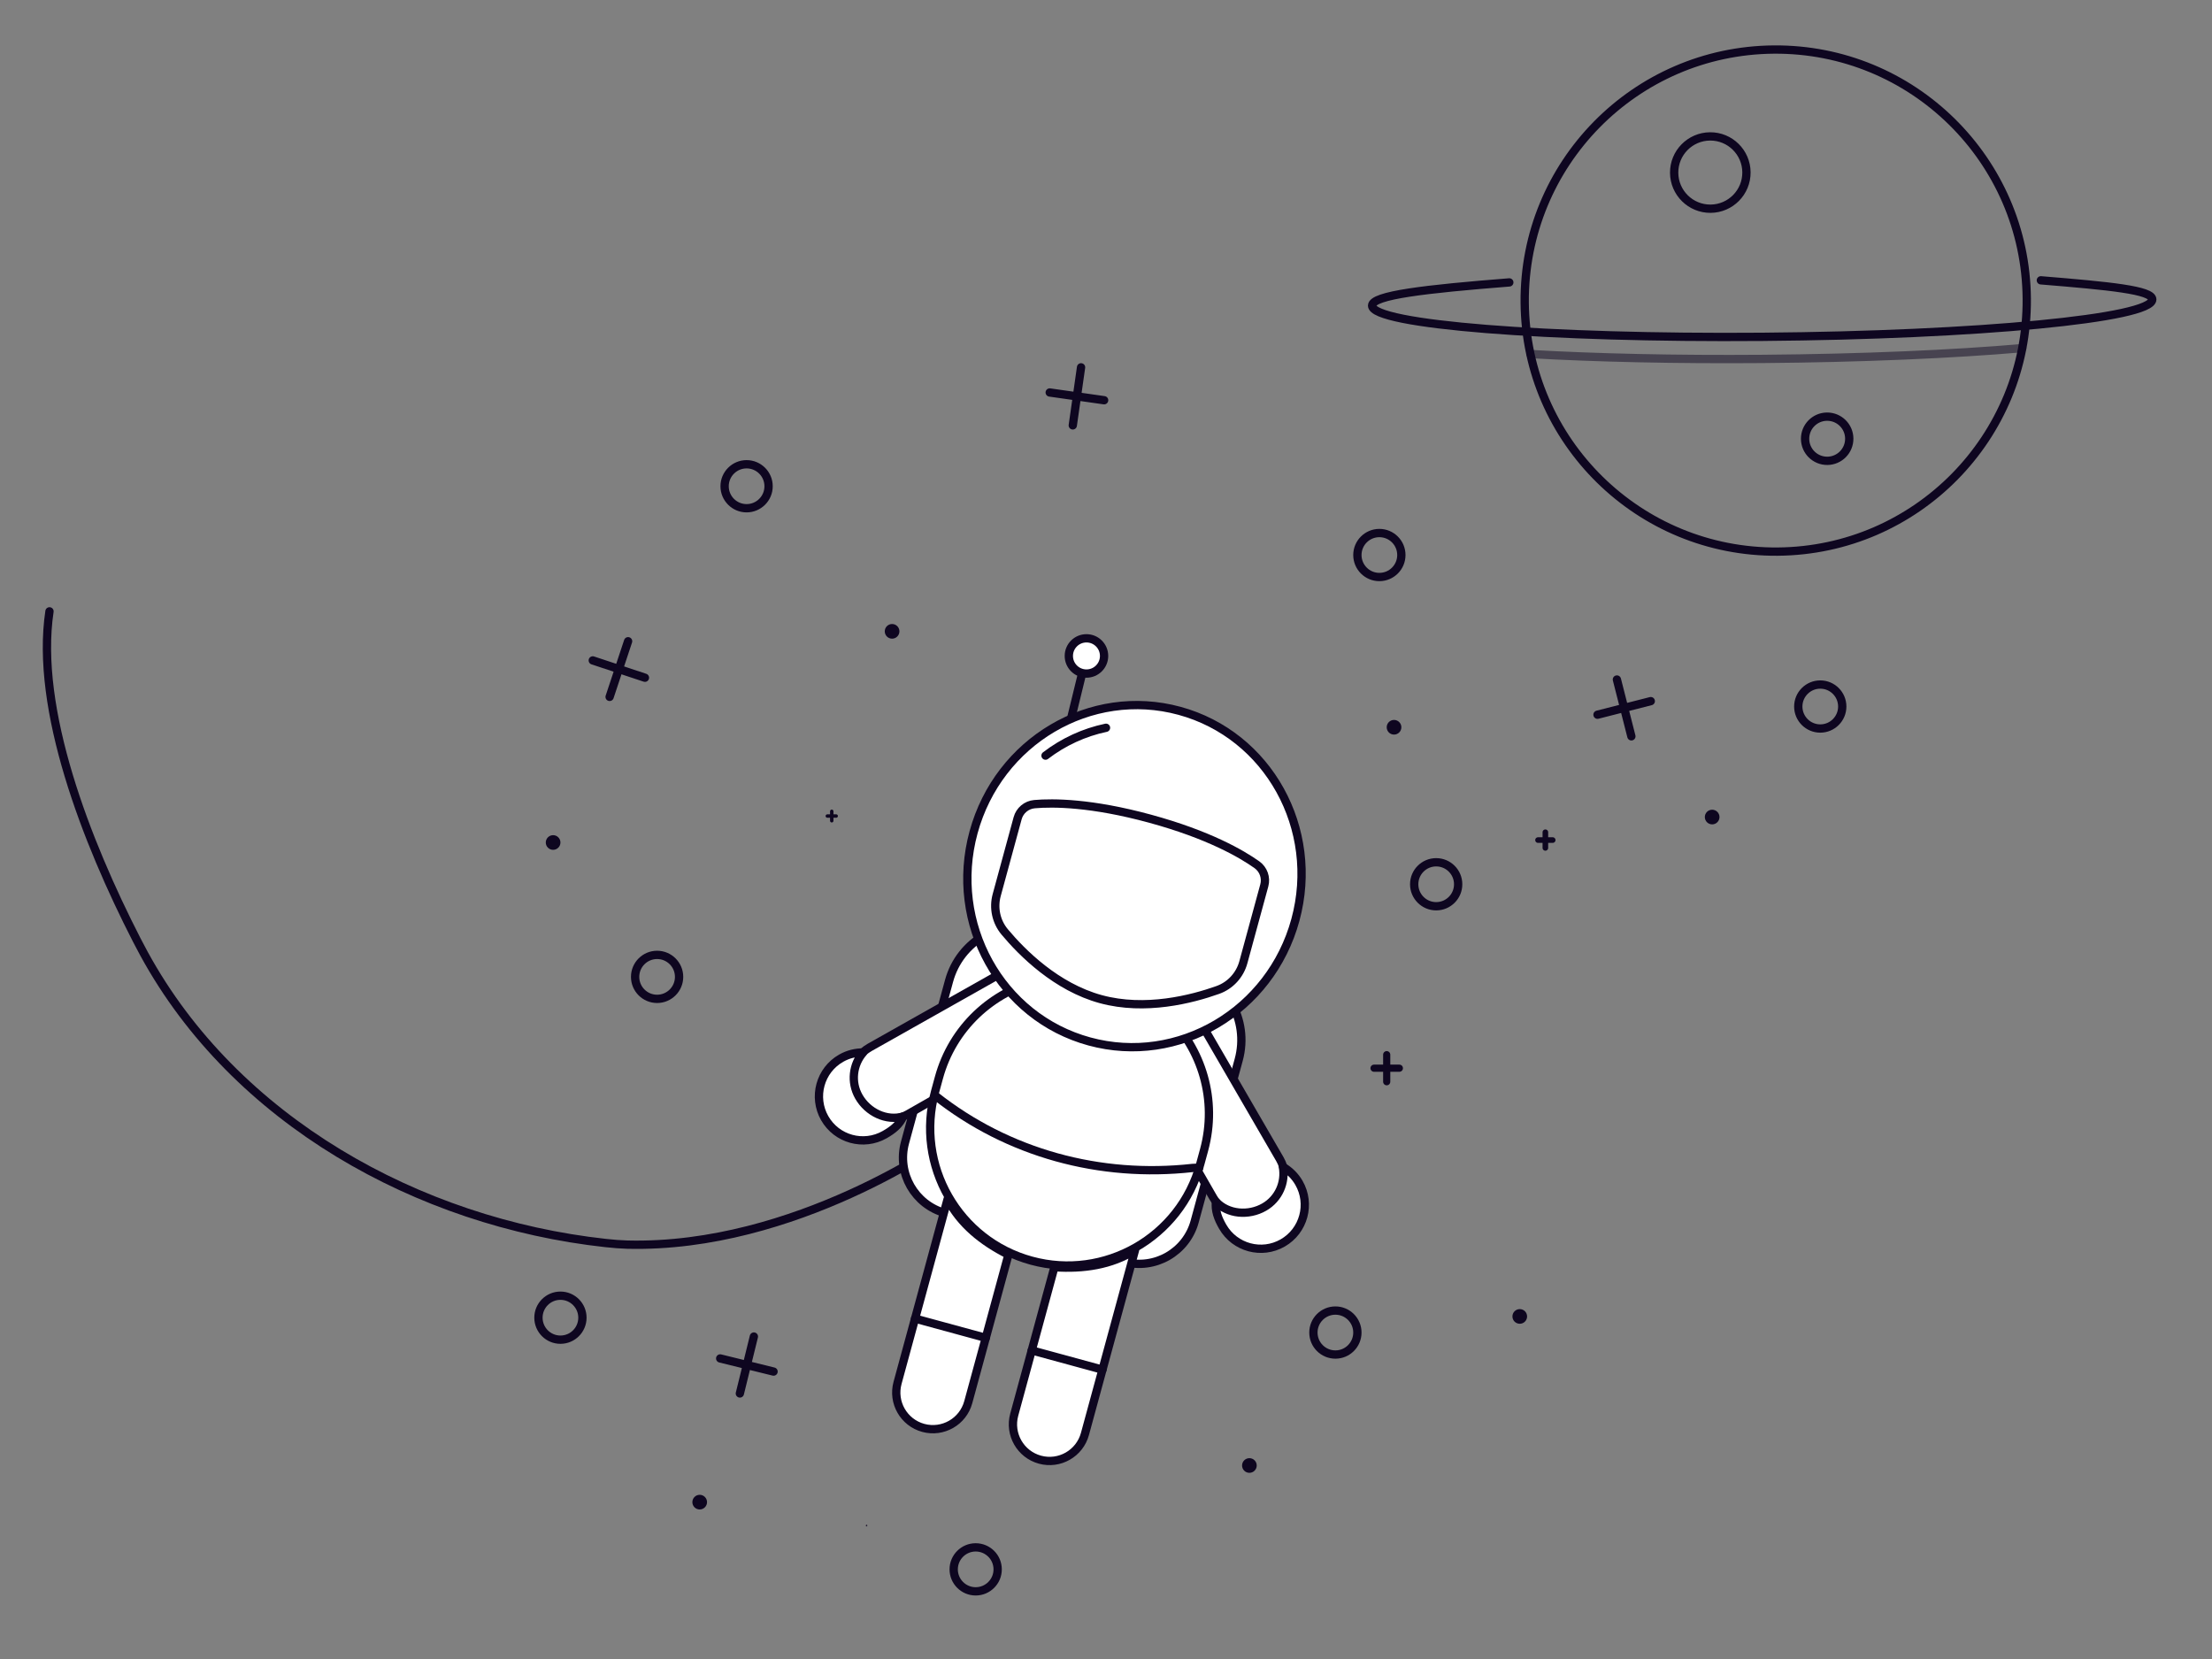 <?xml version="1.0" encoding="UTF-8" standalone="no"?>
<svg
   version="1.1"
   viewBox="0 0 800 600"
   style="visibility: visible;"
   id="svg44"
   sodipodi:docname="not-found.svg"
   inkscape:version="1.4 (e7c3feb1, 2024-10-09)"
   xmlns:inkscape="http://www.inkscape.org/namespaces/inkscape"
   xmlns:sodipodi="http://sodipodi.sourceforge.net/DTD/sodipodi-0.dtd"
   xmlns="http://www.w3.org/2000/svg"
   xmlns:svg="http://www.w3.org/2000/svg">
  <rect x="0" y="0" width="800" height="600" fill="#808080" stroke="none"/>
  <defs
     id="defs44" />
  <sodipodi:namedview
     id="namedview44"
     pagecolor="#ffffff"
     bordercolor="#000000"
     borderopacity="0.25"
     inkscape:showpageshadow="2"
     inkscape:pageopacity="0.0"
     inkscape:pagecheckerboard="0"
     inkscape:deskcolor="#d1d1d1"
     inkscape:zoom="0.57680575"
     inkscape:cx="627.5943"
     inkscape:cy="584.25215"
     inkscape:window-width="1472"
     inkscape:window-height="919"
     inkscape:window-x="0"
     inkscape:window-y="37"
     inkscape:window-maximized="0"
     inkscape:current-layer="svg44" />
  <g
     id="g44"
     transform="translate(69.347)">
    <defs
       id="defs1">
      <clipPath
         id="GlassClip">
        <path
           d="m 380.857,346.164 c -1.247,4.651 -4.668,8.421 -9.196,10.06 -9.332,3.377 -26.2,7.817 -42.301,3.5 -16.101,-4.317 -28.485,-16.599 -34.877,-24.192 -3.101,-3.684 -4.177,-8.66 -2.93,-13.311 l 7.453,-27.798 c 0.756,-2.82 3.181,-4.868 6.088,-5.13 6.755,-0.61 20.546,-0.608 41.785,5.087 21.239,5.695 33.181,12.591 38.725,16.498 2.387,1.682 3.461,4.668 2.705,7.488 z"
           id="path1" />
      </clipPath>
      <clipPath
         id="cordClip">
        <rect
           width="800"
           height="600"
           id="rect1"
           x="0"
           y="0" />
      </clipPath>
    </defs>
    <g
       id="planet"
       transform="matrix(1,-0.008,0.008,1,-0.86,4.487)">
      <circle
         fill="none"
         stroke="#0e0620"
         stroke-width="3"
         stroke-miterlimit="10"
         cx="572.859"
         cy="108.803"
         r="90.788"
         id="circle1" />
      <circle
         id="craterBig"
         fill="none"
         stroke="#0e0620"
         stroke-width="3"
         stroke-miterlimit="10"
         cx="548.891"
         cy="62.319"
         r="13.074"
         transform="translate(0.68)" />
      <circle
         id="craterSmall"
         fill="none"
         stroke="#0e0620"
         stroke-width="3"
         stroke-miterlimit="10"
         cx="591.743"
         cy="158.918"
         r="7.989"
         transform="translate(-0.68)" />
      <path
         id="ring"
         fill="none"
         stroke="#0e0620"
         stroke-width="3"
         stroke-linecap="round"
         stroke-miterlimit="10"
         d="m 476.562,101.461 c -30.404,2.164 -49.691,4.221 -49.691,8.007 0,6.853 63.166,12.408 141.085,12.408 77.919,0 141.085,-5.555 141.085,-12.408 0,-3.378 -15.347,-4.988 -40.243,-7.225" />
      <path
         id="ringShadow"
         opacity="0.5"
         fill="none"
         stroke="#0e0620"
         stroke-width="3"
         stroke-linecap="round"
         stroke-miterlimit="10"
         d="m 483.985,127.43 c 23.462,1.531 52.515,2.436 83.972,2.436 36.069,0 68.978,-1.19 93.922,-3.149" />
    </g>
    <g
       id="stars">
      <g
         id="starsBig">
        <g
           transform="matrix(0.969,-0.247,0.247,0.969,-47.192,135.95)"
           id="g2">
          <line
             fill="none"
             stroke="#0e0620"
             stroke-width="3"
             stroke-linecap="round"
             stroke-miterlimit="10"
             x1="518.07"
             y1="245.375"
             x2="518.07"
             y2="266.581"
             id="line1" />
          <line
             fill="none"
             stroke="#0e0620"
             stroke-width="3"
             stroke-linecap="round"
             stroke-miterlimit="10"
             x1="508.129"
             y1="255.978"
             x2="528.01"
             y2="255.978"
             id="line2" />
        </g>
        <g
           transform="matrix(0.949,0.315,-0.315,0.949,84.031,-36.359)"
           id="g4">
          <line
             fill="none"
             stroke="#0e0620"
             stroke-width="3"
             stroke-linecap="round"
             stroke-miterlimit="10"
             x1="154.55"
             y1="231.391"
             x2="154.55"
             y2="252.598"
             id="line3" />
          <line
             fill="none"
             stroke="#0e0620"
             stroke-width="3"
             stroke-linecap="round"
             stroke-miterlimit="10"
             x1="144.609"
             y1="241.995"
             x2="164.49"
             y2="241.995"
             id="line4" />
        </g>
        <g
           transform="matrix(0.99,0.141,-0.141,0.99,23.414,-43.706)"
           id="g6">
          <line
             fill="none"
             stroke="#0e0620"
             stroke-width="3"
             stroke-linecap="round"
             stroke-miterlimit="10"
             x1="320.135"
             y1="132.746"
             x2="320.135"
             y2="153.952"
             id="line5" />
          <line
             fill="none"
             stroke="#0e0620"
             stroke-width="3"
             stroke-linecap="round"
             stroke-miterlimit="10"
             x1="310.194"
             y1="143.349"
             x2="330.075"
             y2="143.349"
             id="line6" />
        </g>
        <g
           transform="matrix(0.971,0.239,-0.239,0.971,123.916,-33.683)"
           id="g8">
          <line
             fill="none"
             stroke="#0e0620"
             stroke-width="3"
             stroke-linecap="round"
             stroke-miterlimit="10"
             x1="200.67"
             y1="483.11"
             x2="200.67"
             y2="504.316"
             id="line7" />
          <line
             fill="none"
             stroke="#0e0620"
             stroke-width="3"
             stroke-linecap="round"
             stroke-miterlimit="10"
             x1="210.611"
             y1="493.713"
             x2="190.73"
             y2="493.713"
             id="line8" />
        </g>
      </g>
      <g
         id="starsSmall">
        <g
           transform="matrix(0.864,0,0,0.865,58.776,52.288)"
           id="g10">
          <line
             fill="none"
             stroke="#0e0620"
             stroke-width="3"
             stroke-linecap="round"
             stroke-miterlimit="10"
             x1="432.173"
             y1="380.52"
             x2="432.173"
             y2="391.83"
             id="line9" />
          <line
             fill="none"
             stroke="#0e0620"
             stroke-width="3"
             stroke-linecap="round"
             stroke-miterlimit="10"
             x1="426.871"
             y1="386.175"
             x2="437.474"
             y2="386.175"
             id="line10" />
        </g>
        <g
           transform="matrix(0.677,0,0,0.677,158.126,98.052)"
           id="g12">
          <line
             fill="none"
             stroke="#0e0620"
             stroke-width="3"
             stroke-linecap="round"
             stroke-miterlimit="10"
             x1="489.555"
             y1="299.765"
             x2="489.555"
             y2="308.124"
             id="line11" />
          <line
             fill="none"
             stroke="#0e0620"
             stroke-width="3"
             stroke-linecap="round"
             stroke-miterlimit="10"
             x1="485.636"
             y1="303.945"
             x2="493.473"
             y2="303.945"
             id="line12" />
        </g>
        <g
           transform="matrix(0.41,0,0,0.41,136.566,174.102)"
           id="g14">
          <line
             fill="none"
             stroke="#0e0620"
             stroke-width="3"
             stroke-linecap="round"
             stroke-miterlimit="10"
             x1="231.468"
             y1="291.009"
             x2="231.468"
             y2="299.369"
             id="line13" />
          <line
             fill="none"
             stroke="#0e0620"
             stroke-width="3"
             stroke-linecap="round"
             stroke-miterlimit="10"
             x1="227.55"
             y1="295.189"
             x2="235.387"
             y2="295.189"
             id="line14" />
        </g>
        <g
           transform="matrix(0.062,0,0,0.063,228.901,516.96)"
           id="g16">
          <line
             fill="none"
             stroke="#0e0620"
             stroke-width="3"
             stroke-linecap="round"
             stroke-miterlimit="10"
             x1="244.032"
             y1="547.539"
             x2="244.032"
             y2="555.898"
             id="line15" />
          <line
             fill="none"
             stroke="#0e0620"
             stroke-width="3"
             stroke-linecap="round"
             stroke-miterlimit="10"
             x1="247.95"
             y1="551.719"
             x2="240.113"
             y2="551.719"
             id="line16" />
        </g>
        <g
           transform="matrix(0,0,0,0,186.358,411.147)"
           id="g18">
          <line
             fill="none"
             stroke="#0e0620"
             stroke-width="3"
             stroke-linecap="round"
             stroke-miterlimit="10"
             x1="186.359"
             y1="406.967"
             x2="186.359"
             y2="415.326"
             id="line17" />
          <line
             fill="none"
             stroke="#0e0620"
             stroke-width="3"
             stroke-linecap="round"
             stroke-miterlimit="10"
             x1="190.277"
             y1="411.146"
             x2="182.44"
             y2="411.146"
             id="line18" />
        </g>
        <g
           transform="matrix(0,0,0,0,480.296,411.147)"
           id="g20">
          <line
             fill="none"
             stroke="#0e0620"
             stroke-width="3"
             stroke-linecap="round"
             stroke-miterlimit="10"
             x1="480.296"
             y1="406.967"
             x2="480.296"
             y2="415.326"
             id="line19" />
          <line
             fill="none"
             stroke="#0e0620"
             stroke-width="3"
             stroke-linecap="round"
             stroke-miterlimit="10"
             x1="484.215"
             y1="411.146"
             x2="476.378"
             y2="411.146"
             id="line20" />
        </g>
      </g>
      <g
         id="circlesBig">
        <circle
           fill="none"
           stroke="#0e0620"
           stroke-width="3"
           stroke-linecap="round"
           stroke-miterlimit="10"
           cx="588.977"
           cy="255.978"
           r="7.952"
           transform="translate(0,-0.453)"
           id="circle20" />
        <circle
           fill="none"
           stroke="#0e0620"
           stroke-width="3"
           stroke-linecap="round"
           stroke-miterlimit="10"
           cx="450.066"
           cy="320.259"
           r="7.952"
           transform="translate(0,-0.453)"
           id="circle21" />
        <circle
           fill="none"
           stroke="#0e0620"
           stroke-width="3"
           stroke-linecap="round"
           stroke-miterlimit="10"
           cx="168.303"
           cy="353.753"
           r="7.952"
           transform="translate(0,-0.453)"
           id="circle22" />
        <circle
           fill="none"
           stroke="#0e0620"
           stroke-width="3"
           stroke-linecap="round"
           stroke-miterlimit="10"
           cx="429.522"
           cy="201.185"
           r="7.952"
           transform="translate(0,-0.453)"
           id="circle23" />
        <circle
           fill="none"
           stroke="#0e0620"
           stroke-width="3"
           stroke-linecap="round"
           stroke-miterlimit="10"
           cx="200.67"
           cy="176.313"
           r="7.952"
           transform="translate(0,-0.453)"
           id="circle24" />
        <circle
           fill="none"
           stroke="#0e0620"
           stroke-width="3"
           stroke-linecap="round"
           stroke-miterlimit="10"
           cx="133.343"
           cy="477.014"
           r="7.952"
           transform="translate(0,-0.453)"
           id="circle25" />
        <circle
           fill="none"
           stroke="#0e0620"
           stroke-width="3"
           stroke-linecap="round"
           stroke-miterlimit="10"
           cx="283.521"
           cy="568.033"
           r="7.952"
           transform="translate(0,-0.453)"
           id="circle26" />
        <circle
           fill="none"
           stroke="#0e0620"
           stroke-width="3"
           stroke-linecap="round"
           stroke-miterlimit="10"
           cx="413.618"
           cy="482.387"
           r="7.952"
           transform="translate(0,-0.453)"
           id="circle27" />
      </g>
      <g
         id="circlesSmall">
        <circle
           fill="#0e0620"
           cx="549.879"
           cy="296.402"
           r="2.651"
           transform="translate(0,-0.907)"
           id="circle28" />
        <circle
           fill="#0e0620"
           cx="253.29"
           cy="229.24"
           r="2.651"
           transform="translate(0,-0.907)"
           id="circle29" />
        <circle
           fill="#0e0620"
           cx="434.824"
           cy="263.931"
           r="2.651"
           transform="translate(0,-0.907)"
           id="circle30" />
        <circle
           fill="#0e0620"
           cx="183.708"
           cy="544.176"
           r="2.651"
           transform="translate(0,-0.907)"
           id="circle31" />
        <circle
           fill="#0e0620"
           cx="382.515"
           cy="530.923"
           r="2.651"
           transform="translate(0,-0.907)"
           id="circle32" />
        <circle
           fill="#0e0620"
           cx="130.693"
           cy="305.608"
           r="2.651"
           transform="translate(0,-0.907)"
           id="circle33" />
        <circle
           fill="#0e0620"
           cx="480.296"
           cy="477.014"
           r="2.651"
           transform="translate(0,-0.907)"
           id="circle34" />
      </g>
    </g>
    <g
       id="spaceman"
       clip-path="url(cordClip)"
       transform="matrix(1,0.004,-0.004,1,0.862,0.317)">
      <path
         id="cord"
         fill="none"
         stroke="#0e0620"
         stroke-width="3"
         stroke-linecap="round"
         stroke-linejoin="round"
         stroke-miterlimit="10"
         d="m 273.813,410.969 c 0,0 -54.527,39.501 -115.34,38.218 -2.28,-0.048 -4.926,-0.241 -7.841,-0.548 -68.038,-7.178 -134.288,-43.963 -167.33,-103.87 -0.908,-1.646 -1.793,-3.3 -2.654,-4.964 -18.395,-35.511 -37.259,-83.385 -32.075,-118.817" />
      <path
         id="backpack"
         fill="#ffffff"
         stroke="#0e0620"
         stroke-width="3"
         stroke-linecap="round"
         stroke-linejoin="round"
         stroke-miterlimit="10"
         d="m 338.164,454.689 -64.726,-17.353 c -11.086,-2.972 -17.664,-14.369 -14.692,-25.455 l 15.694,-58.537 c 3.889,-14.504 18.799,-23.11 33.303,-19.221 l 52.349,14.035 c 14.504,3.889 23.11,18.799 19.221,33.303 l -15.694,58.537 c -2.972,11.085 -14.368,17.663 -25.455,14.691 z" />
      <g
         id="antenna">
        <line
           fill="#ffffff"
           stroke="#0e0620"
           stroke-width="3"
           stroke-linecap="round"
           stroke-linejoin="round"
           stroke-miterlimit="10"
           x1="323.396"
           y1="236.625"
           x2="295.285"
           y2="353.753"
           id="line34" />
        <circle
           fill="#ffffff"
           stroke="#0e0620"
           stroke-width="3"
           stroke-linecap="round"
           stroke-linejoin="round"
           stroke-miterlimit="10"
           cx="323.666"
           cy="235.617"
           r="6.375"
           id="circle35" />
      </g>
      <g
         id="armR">
        <path
           fill="#ffffff"
           stroke="#0e0620"
           stroke-width="3"
           stroke-linecap="round"
           stroke-linejoin="round"
           stroke-miterlimit="10"
           d="m 360.633,363.039 c 1.352,1.061 4.91,5.056 5.824,6.634 l 27.874,47.634 c 3.855,6.649 1.59,15.164 -5.059,19.02 v 0 c -6.649,3.855 -15.164,1.59 -19.02,-5.059 l -5.603,-9.663"
           id="path35" />
        <path
           fill="#ffffff"
           stroke="#0e0620"
           stroke-width="3"
           stroke-linecap="round"
           stroke-linejoin="round"
           stroke-miterlimit="10"
           d="m 388.762,434.677 c 5.234,-3.039 7.731,-8.966 6.678,-14.594 2.344,1.343 4.383,3.289 5.837,5.793 4.411,7.596 1.829,17.33 -5.767,21.741 -7.596,4.411 -17.33,1.829 -21.741,-5.767 -1.754,-3.021 -2.817,-5.818 -2.484,-9.046 4.34,4.551 11.802,5.169 17.477,1.873 z"
           id="path36" />
      </g>
      <g
         id="armL">
        <path
           fill="#ffffff"
           stroke="#0e0620"
           stroke-width="3"
           stroke-linecap="round"
           stroke-linejoin="round"
           stroke-miterlimit="10"
           d="m 301.301,347.66 c -1.702,0.242 -5.91,1.627 -7.492,2.536 l -47.965,27.301 c -6.664,3.829 -8.963,12.335 -5.134,18.999 v 0 c 3.829,6.664 12.335,8.963 18.999,5.134 l 9.685,-5.564"
           id="path37" />
        <path
           fill="#ffffff"
           stroke="#0e0620"
           stroke-width="3"
           stroke-linecap="round"
           stroke-linejoin="round"
           stroke-miterlimit="10"
           d="m 241.978,395.324 c -3.012,-5.25 -2.209,-11.631 1.518,-15.977 -2.701,-0.009 -5.44,0.656 -7.952,2.096 -7.619,4.371 -10.253,14.09 -5.883,21.71 4.371,7.619 14.09,10.253 21.709,5.883 3.03,-1.738 5.35,-3.628 6.676,-6.59 -6.033,1.768 -12.803,-1.429 -16.068,-7.122 z"
           id="path38" />
      </g>
      <g
         id="body">
        <path
           fill="#ffffff"
           stroke="#0e0620"
           stroke-width="3"
           stroke-linecap="round"
           stroke-linejoin="round"
           stroke-miterlimit="10"
           d="m 353.351,365.387 c -7.948,1.263 -16.249,0.929 -24.48,-1.278 -8.232,-2.207 -15.586,-6.07 -21.836,-11.14 -17.004,4.207 -31.269,17.289 -36.128,35.411 l -1.374,5.123 c -7.112,26.525 8.617,53.791 35.13,60.899 v 0 c 26.513,7.108 53.771,-8.632 60.883,-35.158 l 1.374,-5.123 c 4.858,-18.122 -0.949,-36.585 -13.569,-48.734 z"
           id="path39" />
        <path
           fill="none"
           stroke="#0e0620"
           stroke-width="3"
           stroke-linecap="round"
           stroke-linejoin="round"
           stroke-miterlimit="10"
           d="m 269.678,394.912 v 0 c 26.3,20.643 59.654,29.585 93.106,25.724 l 2.419,-0.114"
           id="path40" />
      </g>
      <g
         id="legs">
        <g
           id="legR">
          <path
             fill="#ffffff"
             stroke="#0e0620"
             stroke-width="3"
             stroke-linecap="round"
             stroke-linejoin="round"
             stroke-miterlimit="10"
             d="m 312.957,456.734 -14.315,53.395 c -1.896,7.07 2.299,14.338 9.37,16.234 v 0 c 7.07,1.896 14.338,-2.299 16.234,-9.37 l 17.838,-66.534 c -8.633,5.427 -18.558,6.928 -29.127,6.275 z"
             id="path41" />
          <line
             fill="none"
             stroke="#0e0620"
             stroke-width="3"
             stroke-linecap="round"
             stroke-linejoin="round"
             stroke-miterlimit="10"
             x1="304.883"
             y1="486.849"
             x2="330.487"
             y2="493.713"
             id="line41" />
        </g>
        <g
           id="legL">
          <path
             fill="#ffffff"
             stroke="#0e0620"
             stroke-width="3"
             stroke-linecap="round"
             stroke-linejoin="round"
             stroke-miterlimit="10"
             d="M 296.315,452.273 282,505.667 c -1.896,7.07 -9.164,11.265 -16.234,9.37 v 0 c -7.07,-1.896 -11.265,-9.164 -9.37,-16.234 l 17.838,-66.534 c 4.759,9.017 12.602,15.281 22.081,20.004 z"
             id="path42" />
          <line
             fill="none"
             stroke="#0e0620"
             stroke-width="3"
             stroke-linecap="round"
             stroke-linejoin="round"
             stroke-miterlimit="10"
             x1="262.638"
             y1="475.522"
             x2="288.241"
             y2="482.387"
             id="line42" />
        </g>
      </g>
      <g
         id="head">
        <ellipse
           transform="matrix(0.259,-0.966,0.966,0.259,-51.544,563.237)"
           fill="#ffffff"
           stroke="#0e0620"
           stroke-width="3"
           stroke-linecap="round"
           stroke-linejoin="round"
           stroke-miterlimit="10"
           cx="341.295"
           cy="315.211"
           rx="61.961"
           ry="60.305"
           id="ellipse42" />
        <path
           id="headStripe"
           fill="none"
           stroke="#0e0620"
           stroke-width="3"
           stroke-linecap="round"
           stroke-linejoin="round"
           stroke-miterlimit="10"
           d="m 330.868,261.338 c -7.929,1.72 -15.381,5.246 -21.799,10.246"
           transform="matrix(1,0.004,-0.004,1,1.019,-1.092)" />
        <path
           fill="#ffffff"
           stroke="#0e0620"
           stroke-width="3"
           stroke-linecap="round"
           stroke-linejoin="round"
           stroke-miterlimit="10"
           d="m 380.857,346.164 c -1.247,4.651 -4.668,8.421 -9.196,10.06 -9.332,3.377 -26.2,7.817 -42.301,3.5 -16.101,-4.317 -28.485,-16.599 -34.877,-24.192 -3.101,-3.684 -4.177,-8.66 -2.93,-13.311 l 7.453,-27.798 c 0.756,-2.82 3.181,-4.868 6.088,-5.13 6.755,-0.61 20.546,-0.608 41.785,5.087 21.239,5.695 33.181,12.591 38.725,16.498 2.387,1.682 3.461,4.668 2.705,7.488 z"
           id="path43" />
        <g
           clip-path="url(#GlassClip)"
           id="g43">
          <polygon
             id="glassShine"
             fill="none"
             stroke="#0e0620"
             stroke-width="3"
             stroke-miterlimit="10"
             points="383.003,264.076 364.393,251.618 264.807,364.928 278.436,375.599 "
             transform="matrix(0.866,-0.5,0.5,0.866,-33.401,203.976)" />
        </g>
      </g>
    </g>
  </g>
</svg>
